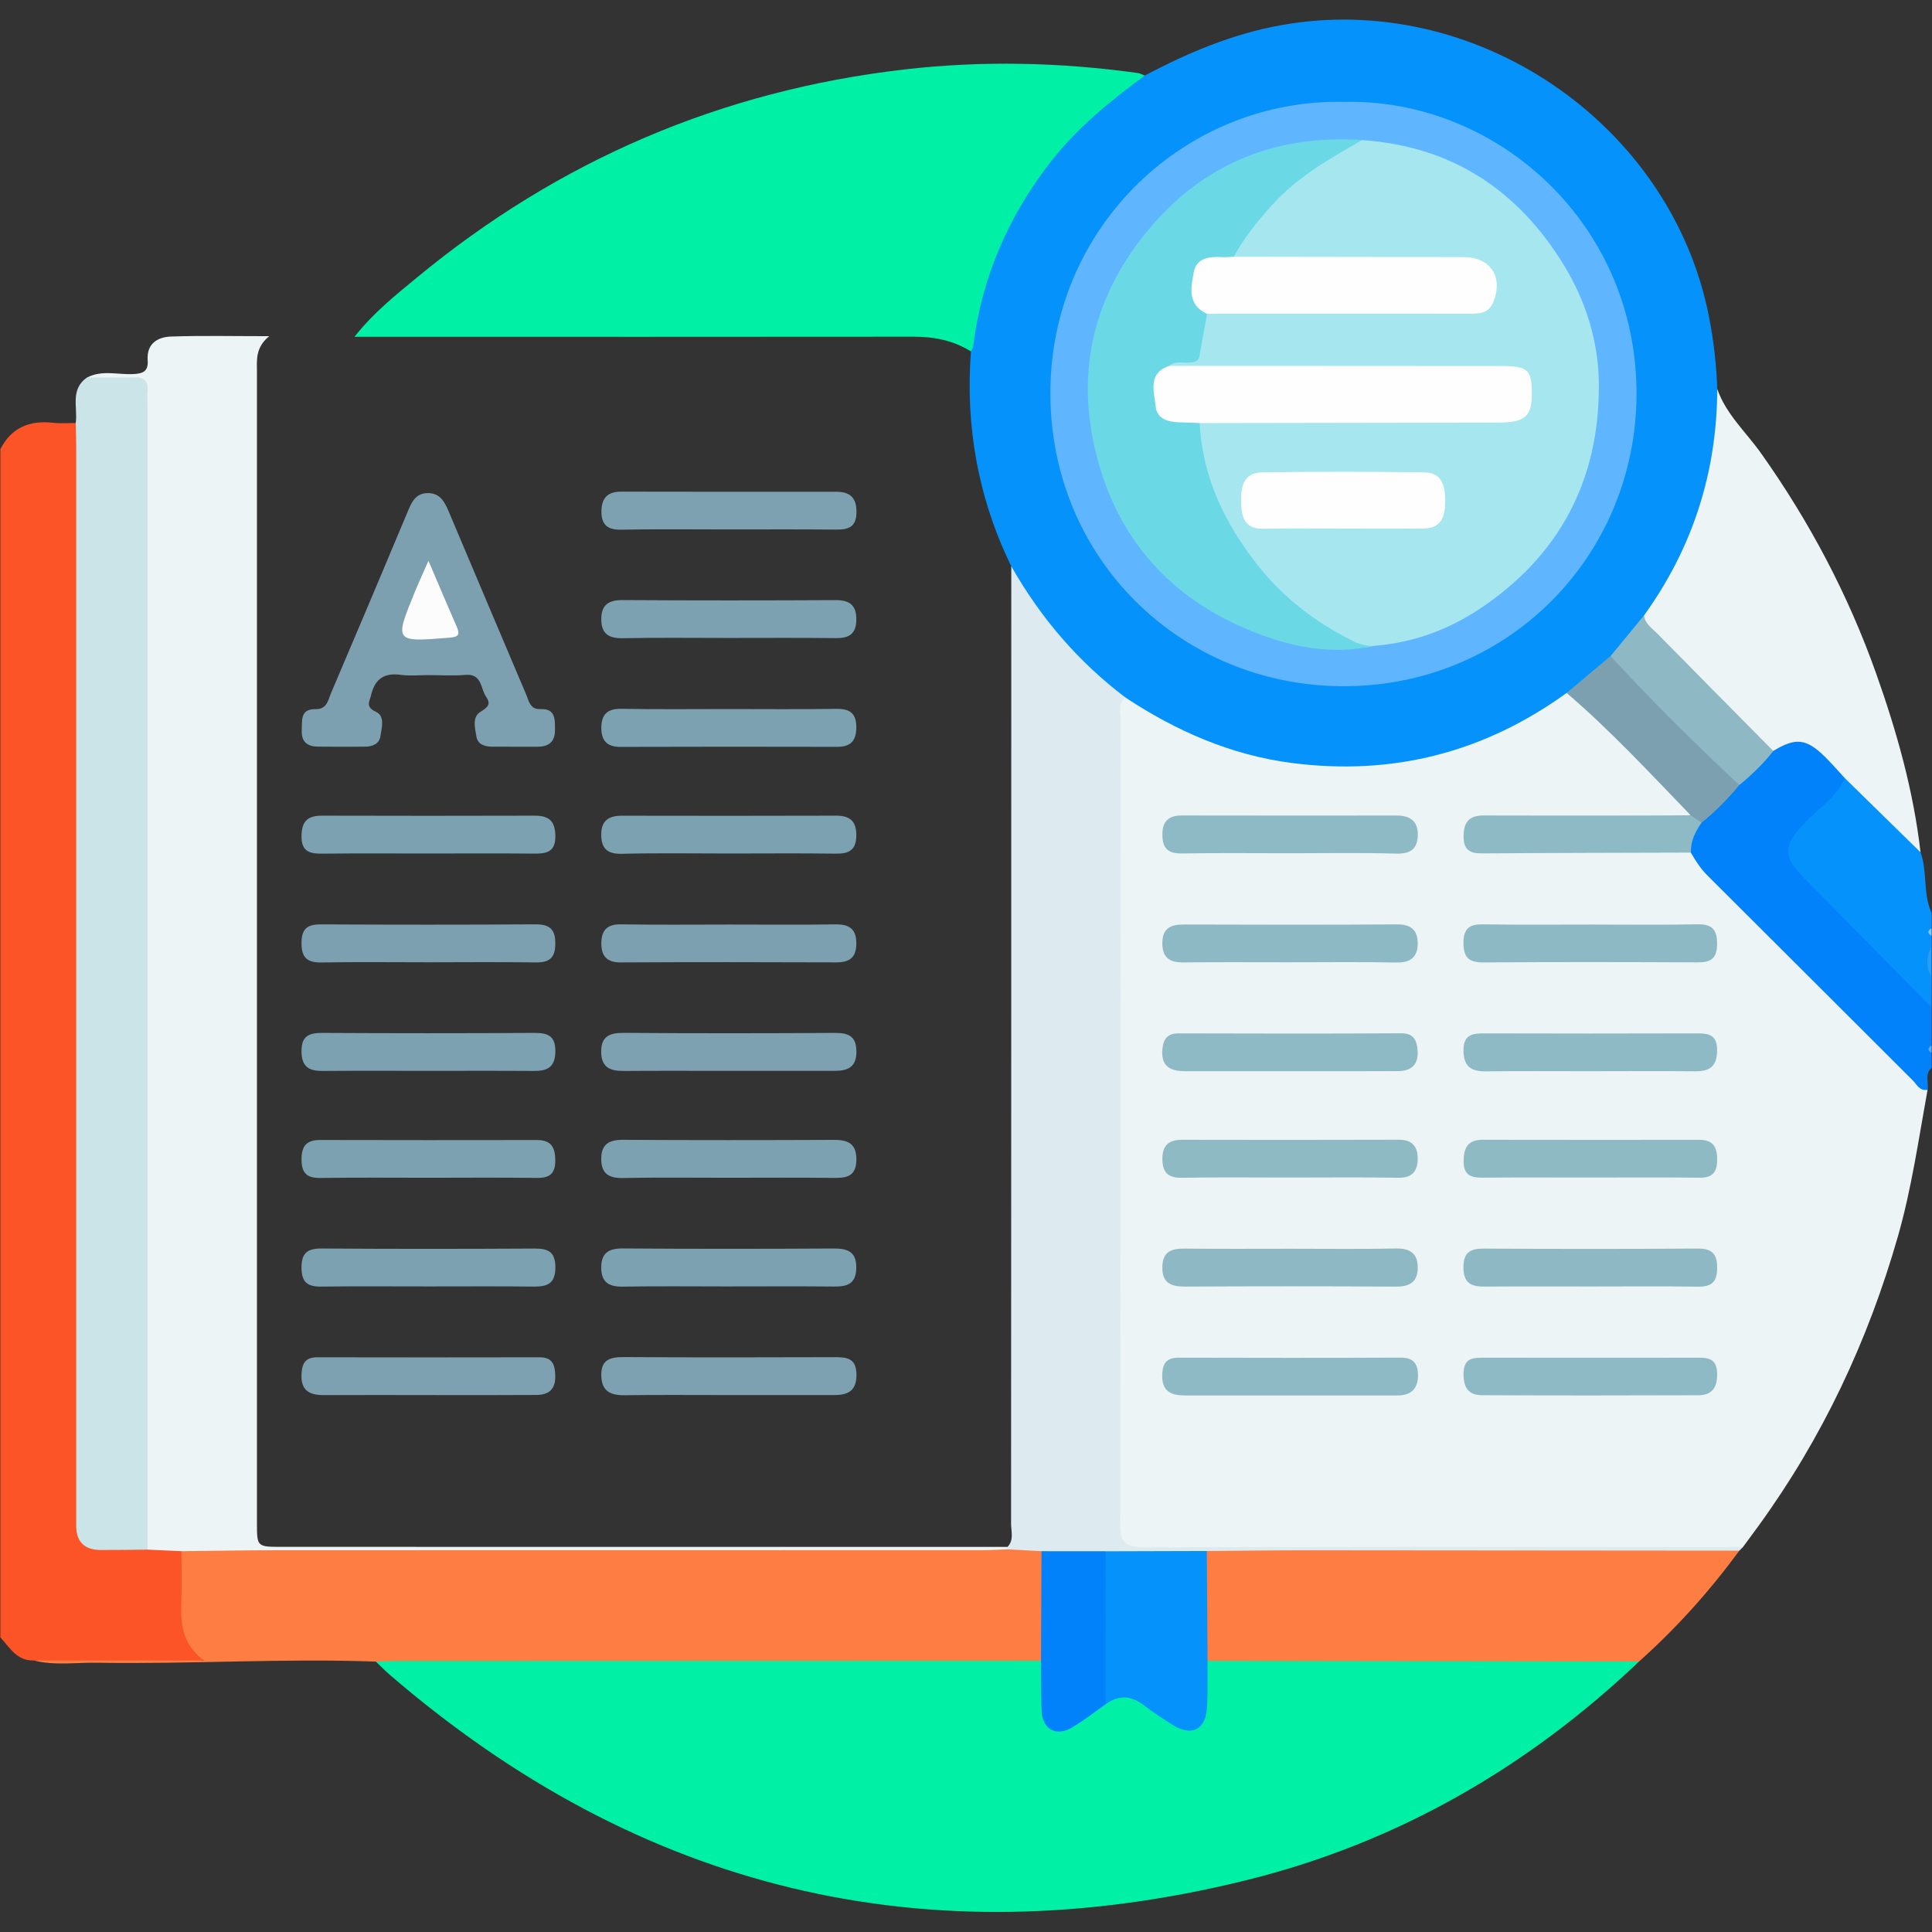 <?xml version="1.0" encoding="utf-8"?>
<!-- Generator: Adobe Illustrator 28.0.0, SVG Export Plug-In . SVG Version: 6.00 Build 0)  -->
<svg version="1.1" id="Слой_1" xmlns="http://www.w3.org/2000/svg" xmlns:xlink="http://www.w3.org/1999/xlink" x="0px" y="0px"
	 viewBox="0 0 384 384" style="enable-background:new 0 0 384 384;" xml:space="preserve">
<rect x="0" y="0" width="384" height="384" fill="#333333" stroke="none"/>
<style type="text/css">
	.st0{fill:#FC5426;}
	.st1{fill:#0182FB;}
	.st2{fill:#0592FB;}
	.st3{fill:#229FFB;}
	.st4{fill:#7EC7FD;}
	.st5{fill:#52AEFC;}
	.st6{fill:#EDF4F5;}
	.st7{fill:#00F1A5;}
	.st8{fill:#DDEBF0;}
	.st9{fill:#CAE4E7;}
	.st10{fill:#7CA0B0;}
	.st11{fill:#7CA1B1;}
	.st12{fill:#7DA1B1;}
	.st13{fill:#7CA1B0;}
	.st14{fill:#FD7D43;}
	.st15{fill:#8EB9C4;}
	.st16{fill:#8EBAC5;}
	.st17{fill:#60B6FE;}
	.st18{fill:#FCFCFD;}
	.st19{fill:#8EBAC4;}
	.st20{fill:#8DB9C4;}
	.st21{fill:#A5E6EF;}
	.st22{fill:#6BD8E6;}
	.st23{fill:#FEFEFE;}
</style>
<g>
	<path class="st0" d="M6.69,330.03c-3.34,0.11-4.74-2.57-6.62-4.58c0-78.72,0-157.44,0-236.16c2.2-4.34,5.83-5.78,10.5-5.26
		c1.47,0.17,2.98,0.04,4.47,0.05c1.79,2.02,1.21,4.51,1.21,6.81c0.04,48.97,0.03,97.93,0.03,146.9c0,19.99,0,39.97,0,59.96
		c0,1.62-0.02,3.25,0.15,4.87c0.27,2.65,1.74,4.02,4.36,4.26c2.74,0.25,5.5-0.05,8.24,0.22c2.41,0.05,4.89-0.51,7.13,0.86
		c1.83,3,0.94,6.33,1.01,9.51c0.08,3.79,0.04,7.48,2.74,10.6c1.05,1.21,1.05,2.29-1.06,2.25C28.13,330.14,17.41,330.66,6.69,330.03z
		"/>
	<path class="st1" d="M383.93,212.25c-1.47,1.23-0.52,2.9-0.8,4.35c-1.6,1.34-2.55-0.14-3.4-0.98
		c-13.88-13.77-27.71-27.58-41.48-41.45c-1.34-1.35-2.2-3-2.84-4.78c-0.38-2.39,0.58-4.32,2.09-6.06c2.61-2.54,5.19-5.13,7.74-7.73
		c2.38-2.29,4.69-4.66,7.01-7.01c3.96-2.64,6.98-2.59,10.43,0.4c1.76,1.52,3.68,2.98,4.54,5.3c0.3,1.71-0.76,2.81-1.8,3.89
		c-1.99,2.06-4.06,4.04-6.06,6.1c-3.88,4-3.93,5.8-0.05,9.72c7.1,7.17,14.23,14.3,21.41,21.39c1.44,1.43,2.59,2.96,3.21,4.89
		c0,2.5,0,5,0,7.5c-0.47,0.5-0.47,1,0,1.5C383.93,210.25,383.93,211.25,383.93,212.25z"/>
	<path class="st2" d="M383.93,200.25c-8.39-8.52-16.78-17.05-25.19-25.55c-4.5-4.56-4.4-6.5,0.06-11.24
		c2.69-2.86,6.26-4.97,7.86-8.81c0.31-0.29,0.72-0.33,0.98-0.06c4.65,4.98,10.03,9.27,14.09,14.81c1.41,3.91,0.42,8.26,2.21,12.11
		c0,1,0,2,0,3c-0.47,0.5-0.47,1,0,1.5c0,0.75,0,1.5,0,2.25c-0.63,2-0.63,4,0,6C383.93,196.25,383.93,198.25,383.93,200.25z"/>
	<path class="st3" d="M383.93,194.25c-1.13-2-1.19-4,0-6C383.93,190.26,383.93,192.26,383.93,194.25z"/>
	<path class="st4" d="M383.93,186.01c-0.83-0.5-0.92-1,0-1.5C383.93,185.01,383.93,185.51,383.93,186.01z"/>
	<path class="st5" d="M383.93,209.25c-0.88-0.5-0.77-1,0-1.5C383.93,208.25,383.93,208.75,383.93,209.25z"/>
	<path class="st2" d="M227.52,15.02c8.5-4.48,17.22-8.2,26.8-9.96c38.65-7.13,77.73,19.25,85.34,57.81
		c0.94,4.77,1.49,9.59,1.66,14.46c2.01,13.83-2.62,26.11-8.95,37.97c-1.29,2.41-2.85,4.66-4.43,6.88c-2.29,3.04-4.78,5.93-7.27,8.81
		c-3.02,2.87-6.31,5.42-9.51,8.08c-22.88,15.79-47.27,18.49-73.14,8.5c-5.16-1.99-9.8-4.88-14.35-7.94
		c-6.68-5.07-12.75-10.75-17.65-17.61c-2.1-2.94-4.16-5.89-5.03-9.47c-6.56-13.5-9.14-27.76-8.01-42.7
		c-0.52-1.33-0.44-2.69-0.19-4.06c3.78-20.03,13.69-36.25,30.1-48.42C224.29,16.33,225.67,15.17,227.52,15.02z"/>
	<path class="st6" d="M36.04,308.31c-2.24-0.1-4.48-0.21-6.71-0.31c-1.79-2.02-1.2-4.5-1.2-6.81c-0.04-44.93-0.03-89.85-0.03-134.78
		c0-27.33,0-54.66,0-81.99c0-1.25,0.03-2.5-0.02-3.74c-0.14-3.89-0.5-4.21-4.33-4.42c-2.19-0.12-4.54,0.49-6.43-1.23
		c2.94-1.54,6.1-0.53,9.15-0.68c2.01-0.09,3.04-0.57,2.88-2.77c-0.23-3.24,1.94-4.6,4.64-4.69c6.21-0.21,12.43-0.07,19.52-0.07
		c-2.82,2.3-2.44,4.82-2.44,7.28c0.01,76.19,0,152.38,0,228.56c0,4.78,0,4.79,4.93,4.79c48.09,0.01,96.17,0.01,144.26,0.01
		c0.2,0.54,0.05,0.95-0.45,1.25c-1.75,0.89-3.65,0.71-5.51,0.71c-50.83,0.02-101.66,0.02-152.48,0
		C39.82,309.42,37.76,309.68,36.04,308.31z"/>
	<path class="st7" d="M227.52,15.02c-6.92,5.11-13.57,10.5-18.88,17.39c-8.33,10.8-13.53,22.86-15.22,36.42
		c-0.04,0.35-0.29,0.68-0.44,1.02c-3.5-2.18-7.32-2.94-11.42-2.93c-35.47,0.04-70.93,0.02-106.4,0.02c-1.36,0-2.73,0-4.7,0
		c3.76-4.79,8.12-8.23,12.35-11.73c28.24-23.35,60.59-37.21,96.99-41.41c15.44-1.78,30.91-1.42,46.32,0.71
		C226.61,14.57,227.06,14.84,227.52,15.02z"/>
	<path class="st8" d="M200.26,307.95c-0.01-0.16-0.01-0.32-0.02-0.48c1.34-1.37,0.72-3.09,0.72-4.64
		c0.04-63.43,0.03-126.86,0.04-190.28c5.81,10.23,13.3,18.99,22.7,26.09c0.49,2.1,0.26,4.23,0.26,6.34
		c0.01,51.7,0,103.4,0.01,155.09c0,1,0.04,2,0.04,3c-0.02,2.21,1.1,3.15,3.24,3.14c1.37-0.01,2.75,0.02,4.12,0.02
		c36.09,0,72.18-0.01,108.27,0.03c2.31,0,4.79-0.57,6.82,1.2c-0.24,0.24-0.48,0.48-0.72,0.72c-1.41,0.9-2.97,1.23-4.63,1.23
		c-33.63-0.04-67.27,0.15-100.9-0.1c-6.76,0.11-13.53,0.15-20.3-0.01c-4.28,0.1-8.56,0.12-12.84-0.01
		C204.74,309.14,202.18,310.11,200.26,307.95z"/>
	<path class="st9" d="M17.31,75.03c3.12,0,6.25,0.07,9.36-0.02c1.9-0.05,2.81,0.63,2.65,2.6c-0.08,0.99-0.01,2-0.01,3
		c0,75.8,0.01,151.6,0.01,227.39c-3.12,0.03-6.24,0.09-9.36,0.07c-3.19-0.02-4.84-1.64-4.81-4.88c0.01-1,0-2,0-3
		c0-70.41,0-140.83,0-211.24c0-1.62-0.06-3.24-0.1-4.86C15.49,80.99,13.87,77.38,17.31,75.03z"/>
	<path class="st6" d="M326.76,122.32c9.69-13.43,14.49-28.45,14.56-45c1.75,5.02,5.71,8.56,8.68,12.74
		c9.62,13.56,17.31,28.08,22.88,43.75c4.11,11.58,7.44,23.35,8.84,35.59c-5.02-4.92-10.04-9.83-15.06-14.75
		c-1.34-1.45-2.63-2.95-4.04-4.33c-3.62-3.55-5.78-3.75-10.17-1.06c-1.34-0.2-2.11-1.23-2.98-2.09
		c-6.94-6.91-13.86-13.82-20.76-20.77C327.61,125.29,326.17,124.27,326.76,122.32z"/>
	<path class="st10" d="M84.98,134.18c-1.75,0-3.52,0.2-5.23-0.04c-3.25-0.46-5.16,0.66-5.97,3.93c-0.36,1.46-1.19,2.42,0.96,3.42
		c1.82,0.84,1.12,3.15,0.88,4.8c-0.23,1.57-1.59,2.12-3.1,2.12c-3.12,0.01-6.24,0.03-9.36-0.01c-2.07-0.03-3.28-0.95-3.18-3.21
		c0.08-1.99-0.34-4.3,2.74-4.24c2.28,0.05,2.49-1.81,3.08-3.2c5.08-11.92,10.13-23.86,15.13-35.81c0.8-1.91,1.51-3.82,3.94-3.93
		c2.64-0.12,3.57,1.87,4.41,3.88c5.09,12.05,10.18,24.1,15.3,36.15c0.56,1.32,0.76,2.99,2.85,2.9c3.01-0.12,2.87,2.04,2.88,4.12
		c0.02,2.41-1.27,3.36-3.51,3.36c-2.99,0-5.99,0-8.98-0.01c-1.49,0-2.9-0.47-3.14-2.06c-0.25-1.65-0.91-3.77,0.8-4.86
		c1.38-0.88,2.2-1.45,1.14-3c-1.15-1.67-0.79-4.66-4.17-4.35C89.99,134.36,87.48,134.18,84.98,134.18z"/>
	<path class="st11" d="M144.88,169.64c-7.1,0-14.2-0.12-21.29,0.06c-2.95,0.07-4.11-1.12-4.09-3.89c0.02-2.72,1.53-3.68,4.07-3.68
		c14.2,0.02,28.39,0.04,42.59-0.01c2.83-0.01,4.09,1.14,4.04,4.02c-0.05,2.81-1.44,3.57-4.03,3.53
		C159.08,169.57,151.98,169.64,144.88,169.64z"/>
	<path class="st11" d="M144.79,234.09c-7,0-14-0.09-20.99,0.05c-2.8,0.05-4.29-0.87-4.3-3.77c-0.01-2.9,1.49-3.83,4.28-3.82
		c13.99,0.08,27.99,0.07,41.98,0.01c2.87-0.01,4.5,0.79,4.45,4.01c-0.05,3.16-1.84,3.59-4.43,3.55
		C158.79,234.03,151.79,234.09,144.79,234.09z"/>
	<path class="st11" d="M144.89,140.93c7.12,0,14.24,0.07,21.36-0.04c2.66-0.04,3.94,0.88,3.95,3.64c0.01,2.66-1.08,3.92-3.78,3.91
		c-14.37-0.03-28.74-0.04-43.1,0.01c-2.79,0.01-3.84-1.36-3.8-3.91c0.04-2.62,1.29-3.71,4.01-3.66
		C130.64,141.01,137.77,140.93,144.89,140.93z"/>
	<path class="st12" d="M144.57,212.84c-6.87,0-13.74-0.03-20.61,0.02c-2.6,0.02-4.41-0.65-4.47-3.68c-0.06-3.16,1.59-3.91,4.5-3.89
		c13.99,0.11,27.97,0.09,41.96,0.01c2.71-0.02,4.25,0.66,4.27,3.71c0.01,3.09-1.7,3.83-4.29,3.83
		C158.8,212.83,151.69,212.84,144.57,212.84z"/>
	<path class="st10" d="M145.13,183.76c6.99,0,13.99,0.07,20.98-0.03c2.85-0.04,4.15,1.05,4.09,3.95c-0.06,2.79-1.5,3.61-4.07,3.6
		c-14.24-0.05-28.47-0.07-42.71,0.01c-2.77,0.02-3.9-1.22-3.9-3.78c0-2.55,1.09-3.84,3.88-3.79
		C130.64,183.84,137.89,183.76,145.13,183.76z"/>
	<path class="st11" d="M144.39,255.69c-6.87,0-13.74-0.08-20.61,0.04c-2.79,0.05-4.29-0.91-4.28-3.8c0-2.88,1.46-3.81,4.27-3.79
		c13.99,0.1,27.97,0.09,41.96,0.01c2.87-0.02,4.54,0.72,4.46,3.96c-0.07,3.13-1.87,3.63-4.46,3.6
		C158.63,255.64,151.51,255.69,144.39,255.69z"/>
	<path class="st10" d="M85.19,191.26c-7.1,0-14.2-0.09-21.3,0.04c-2.91,0.05-3.99-1.02-3.96-3.94c0.02-2.83,1.22-3.65,3.87-3.63
		c14.2,0.07,28.4,0.08,42.6-0.01c2.89-0.02,4.01,0.99,3.97,3.92c-0.03,2.82-1.24,3.68-3.88,3.65
		C99.39,191.19,92.29,191.25,85.19,191.26z"/>
	<path class="st13" d="M144.79,126.8c-6.99,0-13.99-0.09-20.98,0.05c-2.8,0.06-4.29-0.86-4.3-3.75c-0.01-2.87,1.44-3.85,4.25-3.83
		c14.11,0.09,28.22,0.08,42.34,0.01c2.83-0.01,4.15,1.05,4.1,3.96c-0.05,2.8-1.47,3.62-4.06,3.59
		C159.03,126.75,151.91,126.8,144.79,126.8z"/>
	<path class="st12" d="M144.77,105.23c-7.12,0-14.24-0.09-21.36,0.05c-2.78,0.06-3.91-1.11-3.87-3.71c0.03-2.56,1.23-3.86,3.92-3.85
		c14.24,0.04,28.48,0.02,42.72,0.02c2.74,0,4.08,1.14,4.05,4.08c-0.03,2.99-1.64,3.46-4.1,3.44
		C159.01,105.19,151.89,105.23,144.77,105.23z"/>
	<path class="st12" d="M144.79,277.28c-6.87,0-13.74-0.06-20.61,0.03c-2.81,0.04-4.61-0.76-4.67-3.91
		c-0.06-3.34,1.94-3.68,4.67-3.67c13.86,0.09,27.73,0.06,41.59,0.02c2.47-0.01,4.43,0.12,4.46,3.45c0.02,3.26-1.68,4.09-4.46,4.08
		C158.78,277.27,151.79,277.28,144.79,277.28z"/>
	<path class="st11" d="M85.17,255.69c-7.12,0-14.24-0.06-21.36,0.03c-2.65,0.03-3.85-0.84-3.88-3.66c-0.04-2.95,1.09-3.93,3.99-3.91
		c14.12,0.1,28.23,0.09,42.35,0.01c2.77-0.02,4.13,0.72,4.12,3.79c-0.01,3.12-1.56,3.8-4.22,3.77
		C99.16,255.64,92.17,255.69,85.17,255.69z"/>
	<path class="st11" d="M85.43,234.09c-7.24,0-14.47-0.07-21.71,0.04c-2.71,0.04-3.79-0.93-3.79-3.71c0-2.74,1.08-3.85,3.76-3.84
		c14.35,0.04,28.7,0.03,43.05,0.01c2.79,0,3.61,1.43,3.63,4.02c0.01,2.6-1.07,3.54-3.6,3.51C99.65,234.03,92.54,234.08,85.43,234.09
		z"/>
	<path class="st11" d="M84.79,212.84c-6.86,0-13.72-0.04-20.57,0.02c-2.63,0.02-4.23-0.65-4.29-3.76c-0.06-3.07,1.31-3.81,4.07-3.8
		c14.09,0.08,28.18,0.08,42.27,0c2.73-0.01,4.17,0.67,4.11,3.77c-0.06,3.08-1.62,3.81-4.27,3.79
		C99,212.81,91.89,212.84,84.79,212.84z"/>
	<path class="st11" d="M84.78,169.64c-6.86,0-13.72-0.05-20.57,0.03c-2.57,0.03-4.34-0.3-4.28-3.57c0.05-2.94,1.29-3.99,4.08-3.98
		c14.09,0.04,28.18,0.04,42.27,0c2.77-0.01,4.05,1.01,4.1,3.96c0.06,3.26-1.7,3.61-4.27,3.58
		C98.99,169.59,91.89,169.64,84.78,169.64z"/>
	<path class="st12" d="M84.95,277.28c-6.85,0-13.7-0.03-20.55,0.01c-3,0.02-4.7-0.97-4.46-4.38c0.15-2.2,0.98-3.15,3.17-3.14
		c14.7,0.03,29.39,0.03,44.09,0c2.51-0.01,3.08,1.31,3.16,3.54c0.1,2.76-1.19,3.93-3.74,3.95c-5.73,0.04-11.46,0.02-17.19,0.03
		C87.94,277.28,86.45,277.28,84.95,277.28z"/>
	<path class="st6" d="M346.44,307.47c-39.7-0.01-79.4-0.08-119.09,0.07c-3.92,0.02-4.7-1.14-4.69-4.82
		c0.12-53.18,0.08-106.36,0.11-159.54c0-1.53-0.66-3.29,0.92-4.54c10.09,6.65,20.9,11.42,33.02,13
		c20.09,2.61,38.28-2.06,54.67-13.91c1.4-0.26,2.38,0.49,3.29,1.39c6.71,6.67,13.44,13.31,20.02,20.1c0.99,1.02,2.81,2.45-0.01,3.65
		c-11.57,0.72-23.14,0.13-34.71,0.32c-1.62,0.03-3.24-0.06-4.85,0.17c-1.5,0.22-2.62,0.81-2.64,2.55c-0.02,1.87,1.31,2.22,2.75,2.34
		c2.73,0.22,5.47,0.1,8.21,0.1c9.09,0.02,18.17-0.01,27.26,0.01c1.86,0,3.76-0.15,5.37,1.1c0.93,1.61,1.9,3.15,3.25,4.5
		c13.63,13.56,27.2,27.18,40.83,40.75c0.82,0.82,1.39,2.2,2.97,1.89c-1.77,9.75-3.16,19.57-5.89,29.13
		c-5.95,20.78-15,40.04-27.71,57.55C348.5,304.68,347.47,306.07,346.44,307.47z"/>
	<path class="st7" d="M325.78,330.23c-22.33,21.23-48.37,36.15-78.21,43.51c-63.59,15.68-120.44,1.94-170.13-40.89
		c-0.94-0.81-1.81-1.72-2.71-2.58c1.56-2.03,3.83-1.5,5.86-1.51c17.34-0.06,34.69-0.03,52.03-0.03c22.46,0,44.92,0,67.38,0.01
		c1.99,0,4-0.14,5.95,0.38c1.95,0.66,1.93,2.36,2.02,3.97c0.11,2.11-0.12,4.23,0.13,6.32c0.39,3.33,2.22,4.25,5.17,2.58
		c2.05-1.16,3.94-2.58,5.91-3.88c3.01-2.17,5.95-1.93,8.91,0.18c1.81,1.29,3.64,2.58,5.58,3.65c2.76,1.52,4.47,0.7,5.09-2.39
		c0.41-2.07,0.12-4.2,0.24-6.29c0.09-1.58-0.04-3.3,1.87-4.09c1.71-0.54,3.47-0.44,5.21-0.45c24.47-0.01,48.95-0.03,73.42,0.02
		C321.66,328.76,324.06,328.16,325.78,330.23z"/>
	<path class="st14" d="M206.9,330.09c-42.43,0.01-84.87,0.02-127.3,0.04c-1.62,0-3.24,0.08-4.86,0.13
		c-18.47-0.68-36.94,0.53-55.41,0.22c-4.21-0.07-8.46,0.6-12.63-0.45c10.97,0,21.94,0,33.8,0c-4.63-3.51-4.61-7.89-4.45-12.37
		c0.11-3.11,0.01-6.23,0-9.35c6.36-0.07,12.71-0.19,19.07-0.19c46.77-0.02,93.53-0.01,140.3-0.02c1.62,0,3.23-0.1,4.85-0.16
		c2.25,0.12,4.49,0.24,6.74,0.37c0.88,0.84,1.1,1.94,1.12,3.08c0.13,5.23,0.16,10.46-0.01,15.68
		C208.07,328.2,207.88,329.32,206.9,330.09z"/>
	<path class="st14" d="M325.78,330.23c-28.59-0.04-57.18-0.08-85.78-0.12c-0.7-0.61-1.02-1.43-1.06-2.31
		c-0.28-5.84-0.3-11.68,0.01-17.51c0.04-0.75,0.38-1.44,0.9-2.01c6.73-0.05,13.46-0.16,20.19-0.15c28.56,0.01,57.11,0.05,85.67,0.07
		C339.83,316.22,333.21,323.6,325.78,330.23z"/>
	<path class="st10" d="M336.03,162.04c-8.02-8.3-15.86-16.79-24.65-24.31c2.91-2.44,5.82-4.89,8.73-7.33
		c9.21,7.87,17.81,16.35,25.59,25.64c-2.26,2.74-4.74,5.25-7.5,7.48C336.87,163.92,336.36,163.12,336.03,162.04z"/>
	<path class="st15" d="M345.7,156.04c-8.82-8.26-17.41-16.75-25.59-25.64c2.22-2.7,4.44-5.39,6.66-8.08
		c0.17,1.67,1.54,2.51,2.57,3.55c7.69,7.81,15.41,15.6,23.12,23.4C350.47,151.79,348.18,154.01,345.7,156.04z"/>
	<path class="st16" d="M336.03,162.04c0.72,0.49,1.44,0.99,2.17,1.48c-1.27,1.78-2.19,3.68-2.12,5.94
		c-13.84,0.04-27.68,0.06-41.52,0.16c-2.46,0.02-3.67-0.74-3.66-3.42c0.01-2.83,1.12-4.13,3.99-4.12
		c10.47,0.04,20.95,0.02,31.42,0.01C329.55,162.09,332.79,162.06,336.03,162.04z"/>
	<path class="st17" d="M267.3,20.25c30.16-0.64,58.18,24.19,57.97,58.33c-0.2,32.17-25.85,58.07-58.68,57.81
		c-31.91-0.25-57.86-25.32-57.82-58.35C208.81,44.91,235.79,19.49,267.3,20.25z"/>
	<path class="st2" d="M239.86,308.27c0.05,7.28,0.1,14.56,0.15,21.84c-0.03,3.1,0.07,6.22-0.11,9.31c-0.26,4.41-3.11,5.79-6.84,3.41
		c-1.88-1.2-3.78-2.4-5.53-3.77c-2.58-2.03-5.12-2.29-7.8-0.3c-1.1-1.06-1.13-2.46-1.14-3.82c-0.07-7.6-0.07-15.19,0-22.79
		c0.01-1.37,0.07-2.76,1.16-3.82C226.44,308.31,233.15,308.29,239.86,308.27z"/>
	<path class="st1" d="M219.73,308.32c0,10.15-0.01,20.29-0.01,30.44c-2.23,1.56-4.38,3.27-6.72,4.64c-3.08,1.8-5.78,0.31-5.96-3.26
		c-0.17-3.34-0.1-6.7-0.13-10.05c0.03-7.26,0.06-14.52,0.1-21.78C211.24,308.32,215.49,308.32,219.73,308.32z"/>
	<path class="st18" d="M85.16,111.46c2.07,4.85,3.8,8.96,5.59,13.04c0.67,1.52,0.53,2.09-1.37,2.24
		c-11.02,0.89-11.03,0.94-6.89-9.18C83.24,115.74,84.07,113.95,85.16,111.46z"/>
	<path class="st16" d="M256.42,277.36c-6.98,0-13.96,0.01-20.94,0c-2.7-0.01-4.58-0.81-4.48-4.08c0.07-2.32,0.85-3.44,3.29-3.43
		c14.71,0.04,29.41,0.05,44.12-0.01c2.44-0.01,3.39,1.14,3.43,3.37c0.05,2.78-1.34,4.15-4.1,4.15
		C270.63,277.36,263.52,277.36,256.42,277.36z"/>
	<path class="st16" d="M256.52,169.59c-7.22,0-14.45-0.08-21.67,0.04c-2.77,0.05-3.82-1.12-3.82-3.75c-0.01-2.7,1.29-3.81,3.91-3.8
		c14.2,0.03,28.39,0.02,42.59,0.01c2.68,0,4.35,1.07,4.27,3.94c-0.07,2.79-1.53,3.71-4.36,3.63
		C270.47,169.46,263.49,169.59,256.52,169.59z"/>
	<path class="st19" d="M256.24,234.05c-7.12,0-14.24-0.08-21.36,0.04c-2.77,0.05-3.84-1.11-3.85-3.75c-0.01-2.71,1.29-3.8,3.92-3.8
		c14.37,0.03,28.73,0.04,43.1-0.01c2.6-0.01,3.71,1.34,3.73,3.64c0.03,2.41-0.93,3.97-3.8,3.92
		C270.73,233.97,263.48,234.05,256.24,234.05z"/>
	<path class="st20" d="M316.45,183.76c6.98,0,13.96,0.1,20.93-0.05c2.96-0.06,3.93,1.09,3.91,3.96c-0.02,2.85-1.26,3.62-3.88,3.61
		c-14.2-0.07-28.41-0.09-42.61,0.01c-2.95,0.02-3.94-1.09-3.92-3.97c0.02-2.85,1.27-3.64,3.89-3.6
		C302,183.83,309.23,183.76,316.45,183.76z"/>
	<path class="st16" d="M256.59,212.91c-6.99,0-13.98-0.01-20.98,0c-2.92,0.01-4.89-0.89-4.58-4.34c0.19-2.04,0.97-3.19,3.24-3.18
		c14.73,0.04,29.47,0.07,44.2-0.02c2.66-0.02,3.17,1.6,3.3,3.55c0.17,2.6-1.24,3.96-3.84,3.97c-5.12,0.03-10.24,0.01-15.36,0.02
		C260.59,212.91,258.59,212.91,256.59,212.91z"/>
	<path class="st15" d="M256.47,248.2c6.99,0,13.98,0.09,20.97-0.05c2.81-0.06,4.34,0.98,4.35,3.77c0.01,2.79-1.5,3.83-4.32,3.81
		c-13.98-0.09-27.95-0.08-41.93-0.01c-2.83,0.01-4.59-0.72-4.52-3.95c0.07-3.09,1.9-3.62,4.48-3.6
		C242.5,248.25,249.49,248.2,256.47,248.2z"/>
	<path class="st20" d="M256.24,191.26c-6.99,0-13.98-0.05-20.97,0.03c-2.73,0.03-4.26-0.88-4.25-3.84c0.02-3.05,1.73-3.71,4.38-3.7
		c14.1,0.05,28.2,0.07,42.31-0.02c2.71-0.02,4.03,1.12,4.07,3.66c0.05,2.73-1.32,3.97-4.21,3.92
		C270.47,191.17,263.35,191.26,256.24,191.26z"/>
	<path class="st15" d="M316.45,255.7c-7.12,0-14.24-0.03-21.36,0.02c-2.64,0.02-4.21-0.65-4.22-3.78c-0.01-3.09,1.37-3.79,4.12-3.77
		c14.11,0.08,28.23,0.09,42.34-0.01c2.91-0.02,4,0.98,3.97,3.92c-0.03,2.82-1.2,3.69-3.86,3.66
		C330.44,255.63,323.45,255.7,316.45,255.7z"/>
	<path class="st19" d="M316.05,234.05c-7.1,0-14.21-0.04-21.31,0.02c-2.32,0.02-3.84-0.43-3.83-3.24c0-2.71,0.82-4.29,3.79-4.29
		c14.33,0.03,28.67,0.02,43,0.01c2.75,0,3.63,1.36,3.6,4c-0.03,2.57-1,3.56-3.56,3.53C330.5,233.99,323.27,234.05,316.05,234.05z"/>
	<path class="st16" d="M315.93,212.91c-6.87,0-13.74-0.05-20.61,0.03c-2.88,0.03-4.39-0.89-4.44-4.08
		c-0.05-3.37,1.91-3.48,4.38-3.47c13.87,0.04,27.73,0.04,41.6,0c2.43-0.01,4.47,0,4.43,3.41c-0.03,3.16-1.46,4.16-4.38,4.13
		C329.92,212.85,322.93,212.91,315.93,212.91z"/>
	<path class="st16" d="M316.33,269.86c6.98,0,13.97,0.02,20.95-0.01c2.18-0.01,3.92,0.12,4.01,3.06c0.09,2.81-0.96,4.4-3.74,4.41
		c-14.34,0.05-28.68,0.06-43.02-0.01c-2.83-0.01-3.74-1.76-3.63-4.5c0.11-2.99,2-2.96,4.11-2.95
		C302.12,269.87,309.22,269.86,316.33,269.86z"/>
	<path class="st21" d="M270.74,27.84c17.78,1.22,30.97,9.91,40.13,24.91c4.42,7.25,6.89,15.35,6.92,23.76
		c0.08,19.04-7.92,34.11-23.91,44.65c-6.32,4.17-13.33,6.64-20.94,7.22c-2.2,0.71-4.23,0.03-6.08-0.99
		c-15.41-8.46-25.23-21.16-28.88-38.44c-0.42-1.99-1.19-4.26,1.36-5.63c1.96-0.6,3.97-0.42,5.96-0.43
		c16.49-0.02,32.98-0.01,49.47-0.01c1.62,0,3.25,0.06,4.86-0.24c2.48-0.46,3.62-1.96,3.54-4.48c-0.09-2.52-1.2-3.98-3.84-4.08
		c-1.37-0.05-2.75-0.07-4.12-0.07c-18.74,0-37.48,0.01-56.22-0.01c-1.99,0-4.01,0.22-5.92-0.58c-1.66-1.6,0.14-2.01,0.97-2.08
		c2.94-0.24,3.49-2.24,3.97-4.56c0.37-1.79,0.6-3.73,2.28-4.96c1.9-0.87,3.92-0.64,5.9-0.64c14.71-0.03,29.42,0.03,44.12-0.04
		c4.49-0.02,5.61-1.12,5.39-4.7c-0.17-2.76-1.73-4-4.35-4.11c-4.48-0.18-8.97-0.01-13.46-0.08c-10.46-0.17-20.93,0.4-31.38-0.3
		c-2.8-1.12-1.22-2.83-0.38-4.15c3.37-5.27,7.62-9.76,12.58-13.56C262.36,31.43,266.15,28.87,270.74,27.84z"/>
	<path class="st22" d="M270.74,27.84c-6.47,3.69-12.94,7.36-18.02,13.03c-2.84,3.16-5.47,6.44-7.52,10.16
		c-0.48,0.66-1.21,0.78-1.93,0.92c-5.59,1.05-6.87,4.03-3.9,9.1c0.25,0.43,0.51,0.84,0.56,1.34c-0.5,2.74-1.04,5.48-1.49,8.23
		c-0.22,1.32-1.13,1.37-2.15,1.45c-1.3,0.1-2.72-0.41-3.86,0.64c-0.34,1.2-1.43,1.96-1.77,3.19c-1.16,4.16,0.39,6.51,4.77,7.16
		c1.07,0.16,2.24,0.04,3.02,1.04c0.55,10.86,5.07,20.13,11.7,28.46c5.02,6.3,11.3,11.1,18.5,14.72c1.37,0.69,2.76,1.12,4.29,1.11
		c-8.33,1.84-16.39,0.19-24-2.87c-15.03-6.06-25.56-16.74-30.29-32.47c-4.95-16.44-2.4-31.83,8.07-45.46
		C237.75,33.2,252.58,26.64,270.74,27.84z"/>
	<path class="st23" d="M238.46,84.09c-1.22-0.05-2.45-0.13-3.67-0.14c-2.37-0.02-4.84-0.55-5.09-3.16c-0.28-2.89-1.7-6.62,2.74-8.08
		c21.93,0.01,43.87,0.03,65.8,0.04c5.43,0,6.2,0.68,6.23,5.44c0.03,4.54-1.37,5.79-6.56,5.8C278.09,84.03,258.27,84.06,238.46,84.09
		z"/>
	<path class="st23" d="M239.94,62.38c-4.03-1.77-3.23-5.32-2.65-8.35c0.54-2.82,3.19-3.07,5.69-2.92c0.74,0.04,1.49-0.05,2.23-0.08
		c15.22,0.02,30.45,0.04,45.67,0.07c5.44,0.01,8.03,4.06,5.84,9.13c-0.92,2.14-2.82,2.12-4.75,2.12
		c-16.6-0.02-33.19-0.01-49.79-0.01C241.43,62.34,240.69,62.37,239.94,62.38z"/>
	<path class="st23" d="M266.89,105.06c-5.24,0-10.49-0.08-15.73,0.03c-3.61,0.08-4.37-2.03-4.47-5.02c-0.1-3.15,0.31-6.12,4.18-6.18
		c10.73-0.17,21.47-0.16,32.2,0c3.6,0.05,4.2,2.76,4.17,5.84c-0.03,3.01-0.78,5.27-4.26,5.31
		C277.63,105.11,272.26,105.06,266.89,105.06z"/>
</g>
</svg>
